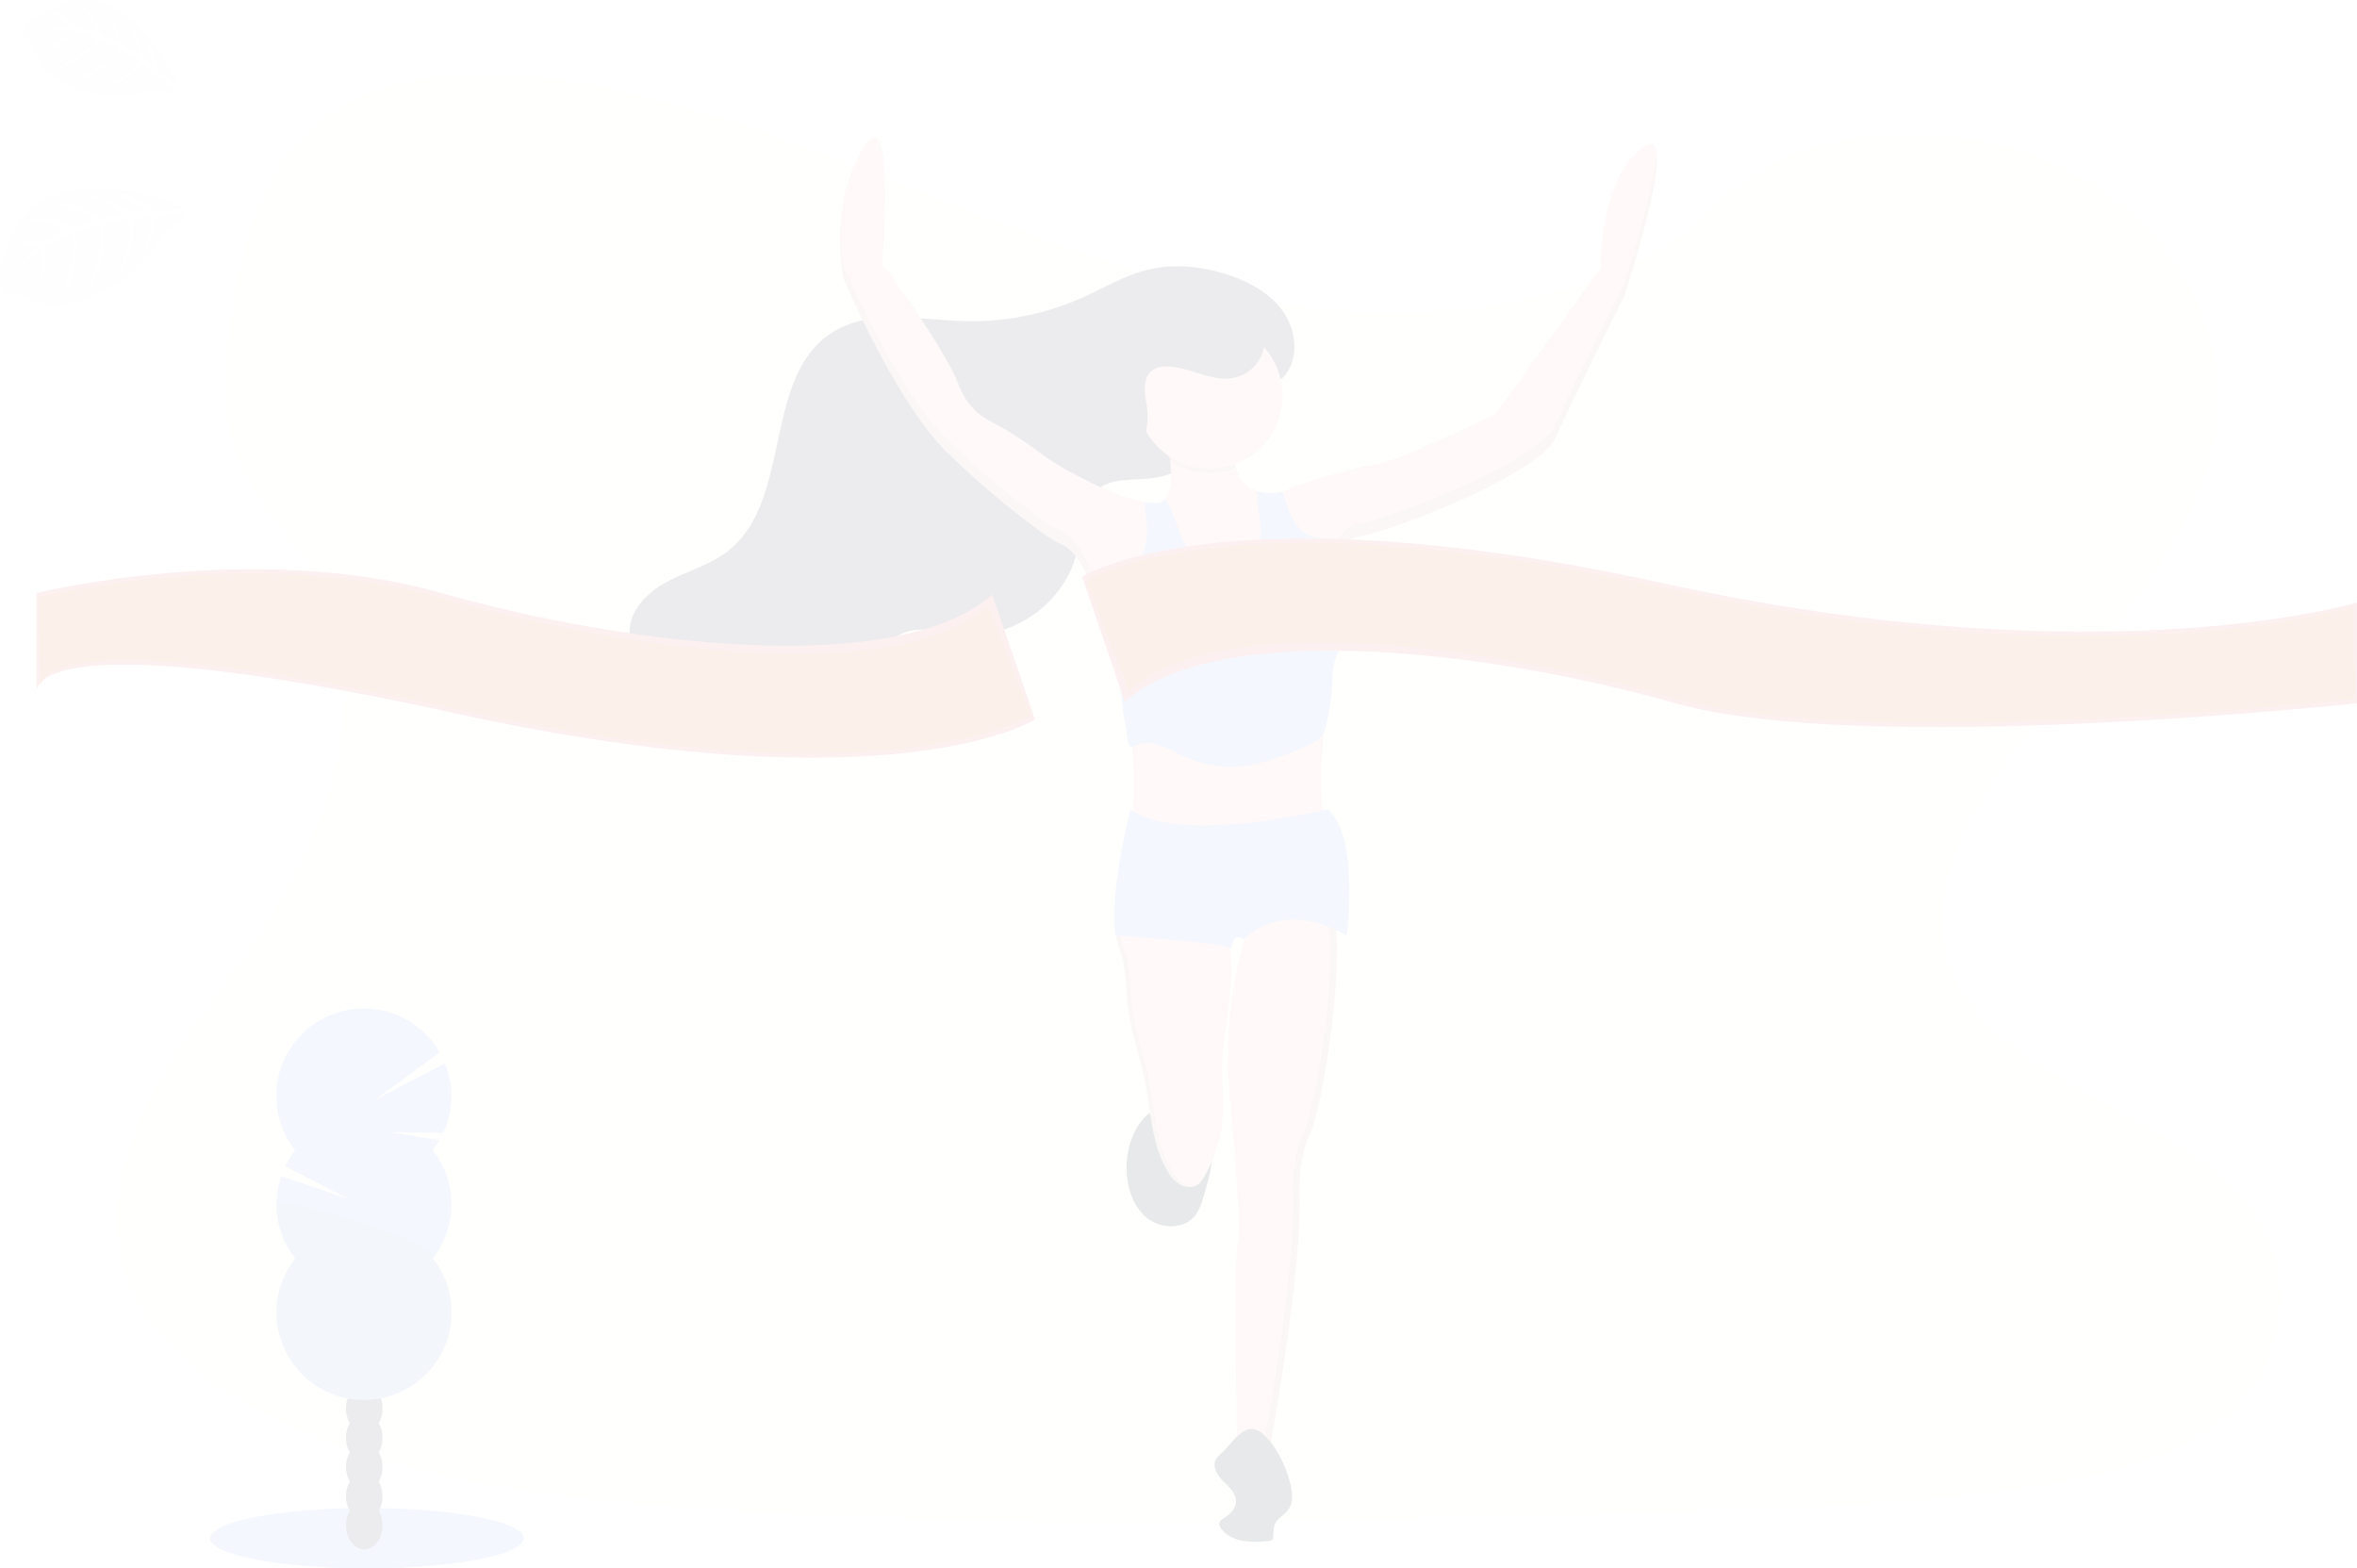 <svg xmlns="http://www.w3.org/2000/svg" viewBox="0 0 924.27 614.98"><defs><style>.cls-1{opacity:0.1;}.cls-2{fill:#f9ac1b;}.cls-2,.cls-5,.cls-8{opacity:0.1;}.cls-2,.cls-5{isolation:isolate;}.cls-3{fill:#92b0ee;}.cls-4{fill:#3f3d56;}.cls-6{fill:#0d1f25;}.cls-7{fill:#fabdbd;}.cls-9{fill:#f86d70;}.cls-10{fill:#e36329;}.cls-11{fill:#6c63ff;}</style></defs><title>alert_bg</title><g id="Layer_2" data-name="Layer 2"><g id="contributor"><g class="cls-1"><path class="cls-2" d="M538.73,122.66C484.36,120.73,432.57,103.17,383.15,84S284.72,43.52,231.65,33.35C197.51,26.8,158.47,25.88,131,44.18c-26.47,17.64-35,48-39.62,76.23-3.46,21.22-5.49,43.55,4,63.42,6.59,13.8,18.27,25.39,26.35,38.61,28.12,46,8.24,102.67-22.22,147.56-14.28,21.06-30.88,41.17-41.91,63.57s-16.13,48.1-6.48,71c9.56,22.68,32.35,39.69,57,51.66C158.27,580.5,217.34,587.47,275,591.41c127.56,8.73,255.8,4.95,383.69,1.17,47.33-1.4,94.87-2.82,141.43-10.14,25.86-4.07,52.55-10.52,71.33-26.09,23.83-19.77,29.73-53.25,13.76-78-26.78-41.58-100.82-51.91-119.56-96.53-10.3-24.56.28-51.92,15.26-74.7,32.13-48.86,86-91.74,88.8-147.6,1.95-38.36-23.94-76.78-64-94.94-41.95-19-100.13-16.64-131.07,14.86C642.76,111.8,586.75,124.28,538.73,122.66Z"/><ellipse class="cls-3" cx="143.88" cy="603.15" rx="61.51" ry="11.83"/><ellipse class="cls-4" cx="142.84" cy="598.13" rx="7.16" ry="9.38"/><ellipse class="cls-4" cx="142.84" cy="586.67" rx="7.16" ry="9.38"/><ellipse class="cls-4" cx="142.84" cy="575.21" rx="7.16" ry="9.38"/><ellipse class="cls-4" cx="142.84" cy="563.76" rx="7.16" ry="9.38"/><ellipse class="cls-4" cx="142.84" cy="552.3" rx="7.16" ry="9.38"/><ellipse class="cls-4" cx="142.84" cy="540.84" rx="7.16" ry="9.38"/><ellipse class="cls-4" cx="142.84" cy="529.38" rx="7.16" ry="9.38"/><path class="cls-3" d="M169.65,451a34,34,0,0,0,2.67-3.92L153.5,444l20.35.15a34.34,34.34,0,0,0,.66-27.18l-27.3,14.17,25.2-18.48A34.3,34.3,0,1,0,115.75,451a34.62,34.62,0,0,0-3.92,6.26l24.43,12.69-26-8.74a34.29,34.29,0,0,0,5.53,32.21,34.3,34.3,0,1,0,53.92,0,34.3,34.3,0,0,0,0-42.42Z"/><path class="cls-5" d="M108.42,472.16a34.16,34.16,0,0,0,7.34,21.21,34.3,34.3,0,1,0,53.92,0C174.26,487.55,108.42,468.33,108.42,472.16Z"/><path class="cls-6" d="M441.87,460.4c.52,6.72,3.11,13.68,8.55,17.64s14.11,3.89,18.27-1.44a20.43,20.43,0,0,0,3-6.6c3.5-11.07,6-23.19,2.15-34.15-8.66-.56-18.7-4.64-25.2,2.52C443.42,444.21,441.27,452.63,441.87,460.4Z"/><path class="cls-7" d="M482.08,392.66c-1.15,9.77-3.11,19.5-2.91,29.34.08,3.8.48,7.56.49,11.38a56.07,56.07,0,0,1-7.56,28.2,9.46,9.46,0,0,1-2.07,2.67c-2,1.61-5,1.48-7.23.24a14.22,14.22,0,0,1-5.13-5.57c-6.26-10.72-6.44-23.75-8.91-35.91-1.9-9.3-5.23-18.32-6.43-27.73-.78-6.06-.66-12.23-1.91-18.21-.38-1.81-1.44-4.52-2.13-7.18-.64-2.38-1-4.71-.34-6.32,1.34-3.29,5.71-2,8.56-1.81a197.09,197.09,0,0,0,30.13-.08,2.59,2.59,0,0,1,3.49,1.81,40.77,40.77,0,0,1,1.82,6.72C483.34,377.54,483,385.21,482.08,392.66Z"/><g class="cls-8"><path d="M478.22,361.69a7.39,7.39,0,0,0-1.55,0c-4.81.39-9.62.58-14.43.6Q470.23,362.31,478.22,361.69Z"/><path d="M464.51,464.49a14.22,14.22,0,0,1-5.13-5.57c-6.26-10.72-6.44-23.75-8.91-35.91-1.9-9.3-5.23-18.32-6.43-27.73-.78-6.06-.66-12.23-1.91-18.21-.38-1.81-1.44-4.52-2.13-7.18-.64-2.38-1-4.71-.34-6.32a3.58,3.58,0,0,1,3.36-2.18c-2.13-.14-4.2.11-5,2.18-.66,1.6-.3,3.94.34,6.32.7,2.66,1.76,5.38,2.13,7.18,1.24,6,1.13,12.16,1.91,18.21,1.2,9.42,4.53,18.43,6.43,27.73,2.48,12.16,2.65,25.2,8.91,35.91a14.22,14.22,0,0,0,5.13,5.57,7.46,7.46,0,0,0,4.4.89A7.75,7.75,0,0,1,464.51,464.49Z"/></g><path class="cls-7" d="M513.85,444.19c-5,10.08-4.2,24.36-4.2,24.36.84,33.61-12.6,104.18-12.6,104.18H485.28s-1.68-78.13,0-84.86-.84-30.25-3.36-63c-1.87-24.36,3.23-46.44,6-56.13.94-3.36,1.6-5.2,1.6-5.2s19.32-28.57,30.25-15.12c2.52,3.13,3.86,9.44,4.32,17.4C525.54,392.09,517.71,436.45,513.85,444.19Z"/><path class="cls-5" d="M524,365.81c-.46-8-1.78-14.28-4.32-17.4a8.65,8.65,0,0,0-8.25-3.5,9,9,0,0,1,5.73,3.5c2.52,3.13,3.86,9.44,4.32,17.4,1.5,26.28-6.33,70.64-10.2,78.38-5,10.08-4.2,24.36-4.2,24.36.84,33.61-12.6,104.18-12.6,104.18H497s13.44-70.57,12.6-104.18c0,0-.84-14.28,4.2-24.36C517.71,436.45,525.54,392.09,524,365.81Z"/><path class="cls-6" d="M479.17,569.67a10.92,10.92,0,0,0-2.4,2.62c-1.5,2.84.63,6.23,2.92,8.49s5,4.68,5,7.9c0,2.59-2,4.81-4.15,6.18-1.18.74-2.65,1.68-2.41,3.07a2.89,2.89,0,0,0,.45,1c1.88,2.88,5.22,4.57,8.59,5.21a38.77,38.77,0,0,0,10.3.08,2.08,2.08,0,0,0,1.41-.49,1.92,1.92,0,0,0,.38-1.16c.17-1.78.06-3.66.84-5.27,1.09-2.19,3.6-3.31,5-5.28,2-2.69,1.74-6.43,1-9.7-1.68-7.12-5.42-15.23-11-20.16C488.61,556.5,483.51,565.57,479.17,569.67Z"/><path class="cls-4" d="M504.62,146.18c4.69-7,3.47-16.8-1.32-23.78S490.82,111,482.88,108.22c-10.7-3.81-22.51-5.12-33.51-2.25-8.75,2.28-16.62,7-24.87,10.72a106.94,106.94,0,0,1-46.44,9.24c-17.74-.5-37.17-5-52,4.65-27.24,17.72-15.12,65.94-40.89,85.7-6.95,5.33-15.69,7.65-23.42,11.76s-15.06,11.26-14.87,20c.08,4.2,1.93,8.21,4.2,11.76,9.66,15.32,27.73,24.79,45.81,24.62s35.74-9.8,46.17-24.6c2.61-3.71,4.91-7.83,8.7-10.3,7.56-5,17.53-1.49,26.55-.75,20.09,1.64,40.18-13.44,44.18-33.23,1.68-8.44,1.39-18.53,8.18-23.84,5.49-4.28,13.21-3.36,20.16-4.09,12.72-1.32,22.76-9.24,29.67-19.59,3.17-4.75,3.54-10.42,7.86-14.16C493,149.77,500.17,152.8,504.62,146.18Z"/><g class="cls-8"><path d="M361.26,127.55a106.51,106.51,0,0,0,22-1.68c-2,.06-4,.06-6,0-13.92-.39-28.88-3.26-41.87.2C343.92,126.15,352.78,127.31,361.26,127.55Z"/><path d="M334.89,251.2c-3.79,2.47-6.09,6.6-8.7,10.3A59,59,0,0,1,293,284.36c1,0,2,.07,3,.06,18.11-.18,35.74-9.8,46.17-24.6,2.61-3.71,4.91-7.83,8.7-10.3l.66-.4C345.58,248.3,339.76,248,334.89,251.2Z"/><path d="M502.46,122.38C497.68,115.44,490,111,482,108.19c-10.7-3.81-22.51-5.12-33.51-2.25l-.74.2a64.31,64.31,0,0,1,18.28,3.73c7.94,2.83,15.64,7.25,20.42,14.19s6,16.8,1.32,23.78c-4.45,6.65-11.65,3.61-16.37,7.7-4.32,3.74-4.69,9.41-7.86,14.16-5.94,8.88-14.21,16-24.5,18.65,3.54-.42,7.27-.37,10.8-.74,12.72-1.32,22.76-9.24,29.67-19.59,3.17-4.75,3.54-10.42,7.86-14.16,4.71-4.09,11.91-1.06,16.37-7.7C508.47,139.15,507.25,129.32,502.46,122.38Z"/><path d="M433.93,189.29c-6.91.72-14.64-.18-20.16,4.09-6.8,5.3-6.47,15.39-8.18,23.84-2.95,14.76-14.93,26.94-29.15,31.46l1,.09c20.09,1.64,40.18-13.44,44.18-33.23,1.68-8.44,1.39-18.53,8.18-23.84a15.17,15.17,0,0,1,5.22-2.52C434.64,189.2,434.29,189.26,433.93,189.29Z"/></g><path class="cls-7" d="M636.93,116.1S616.77,156.43,610,171.56,542,209.36,533.59,210.2a10.82,10.82,0,0,0-6,2.89c-4.75,4.2-7.44,11.39-7.44,11.39s3.36,22.68-.84,60.49c-.08.73-.16,1.46-.23,2.17-3.66,36,4,44.46,4,44.46s-81.5,31.09-79-9.24c.79-12.69.67-22-.11-29.72a124.82,124.82,0,0,0-4.82-23.41c-2-7-4.37-14.6-6.83-25A109.67,109.67,0,0,0,427.68,229l-.17-.45c-4.2-10.43-8.4-13.8-10.8-14.89a36.32,36.32,0,0,1-6.45-3.63A339.37,339.37,0,0,1,371,177C350.83,156.85,330.67,109,330.67,109s-5.88-27.73,7.56-50.41,7.56,44.53,7.56,44.53S370.16,135.85,376,151c3,7.78,7.83,11.76,11.76,13.83a139.47,139.47,0,0,1,18.6,11.63,108.62,108.62,0,0,0,12.51,8.17c9.39,5,20.64,10.73,30,12.22a28.31,28.31,0,0,0,4.43.38,4.59,4.59,0,0,0,3.7-1.68c2.52-3,2.46-9.35,1.88-14.6a74.2,74.2,0,0,0-1.38-8.09S484.86,155.6,484,176.6a23.47,23.47,0,0,0,.64,6.91,12,12,0,0,0,8.14,8.91,20.16,20.16,0,0,0,10.08.33,9.86,9.86,0,0,0,3-1c2.52-1.68,27.73-9.24,35.29-10.08s45.37-19.32,45.37-19.32l41.17-57.13s-.84-33.61,16-47S636.93,116.1,636.93,116.1Z"/><g class="cls-8"><path d="M519.08,282.1a167.52,167.52,0,0,0-1,20.33c.08-4.44.38-9.5,1-15.29.07-.71.14-1.44.23-2.17a329.46,329.46,0,0,0,2.1-39,337.5,337.5,0,0,1-2.1,33.93C519.26,280.67,519.15,281.4,519.08,282.1Z"/><path d="M458.43,172.29c-.56.33-.84.53-.84.53a72,72,0,0,1,1.61,10.92A51.53,51.53,0,0,0,458.43,172.29Z"/><path d="M346.19,98.52c.41-5.88,1-16.43.91-25.8C347,85.25,345.83,98,345.83,98Z"/><path d="M444.17,321.38a5.52,5.52,0,0,1-.06,1c-2.52,40.33,79,9.24,79,9.24a13.68,13.68,0,0,1-2.13-4.27C508.69,331.71,447,352,444.17,321.38Z"/><path d="M636.93,111.06S616.77,151.39,610,166.51,542,204.32,533.59,205.16a10.82,10.82,0,0,0-6,2.89c-4.75,4.2-7.44,11.39-7.44,11.39s.2,1.37.45,4c.94-2.16,3.36-7.12,7-10.33a10.82,10.82,0,0,1,6-2.89c8.4-.84,69.73-23.52,76.45-38.65s26.89-55.45,26.89-55.45,14.21-43.14,12.64-56C648.28,76.59,636.93,111.06,636.93,111.06Z"/><path d="M444,287.6a124.82,124.82,0,0,0-4.82-23.41c-2-7-4.37-14.6-6.83-25a109.67,109.67,0,0,0-4.67-15.25l-.17-.45c-4.2-10.43-8.4-13.8-10.8-14.89a36.32,36.32,0,0,1-6.45-3.63A339.37,339.37,0,0,1,371,172c-20.16-20.16-40.33-68.05-40.33-68.05a76,76,0,0,1-1.24-12.25A81,81,0,0,0,330.67,109S350.83,156.85,371,177a339.37,339.37,0,0,0,39.26,33,36.32,36.32,0,0,0,6.5,3.63c2.39,1.09,6.59,4.46,10.8,14.89l.17.45a109.67,109.67,0,0,1,4.65,15.25c2.46,10.4,4.84,18,6.83,25A124.82,124.82,0,0,1,444,292.64c.35,3.51.56,7.33.62,11.64A146.34,146.34,0,0,0,444,287.6Z"/></g><path class="cls-3" d="M527.22,251.1a50,50,0,0,0-3.36,6.62c-1.27,3.53-1.28,7.37-1.51,11.11A89.17,89.17,0,0,1,520,284.39a17.2,17.2,0,0,1-.84,2.76,7.29,7.29,0,0,1-1,1.68,7.17,7.17,0,0,1-1.56,1.42,18.33,18.33,0,0,1-2.85,1.55c-11.7,5.46-24.45,10.28-37.21,8.4A54.15,54.15,0,0,1,461,295c-4.62-2.24-9.85-4.91-14.64-3h0a7.37,7.37,0,0,1-2.34.73,2.23,2.23,0,0,1-.47,0c-1.58-.3-1.58-5.63-1.94-7.2-1.38-6-1.59-10.92-2.41-16.16a53,53,0,0,0-2-8.54c-3.36-10.17-4.38-21-4.38-31.66,0-.53-3.78,0-5-.05-.32,0-.5-.05-.42-.16a1.68,1.68,0,0,1,.25-.29,3.84,3.84,0,0,1,1.5-.75l1-.29c5.19-1.47,10.92-2.08,14.8-5.74,4-3.77,5-9.8,4.86-15.31-.05-1.77-.92-6.07-.77-9.65a28.31,28.31,0,0,0,4.43.38,4.59,4.59,0,0,0,3.7-1.68,66.37,66.37,0,0,1,3.63,8.4c1.43,3.51,2.52,7.21,4.61,10.38a17.59,17.59,0,0,0,15.73,8.06c6.17-.52,11.91-5.26,13-11.34,1-5.34-1.28-13-1.23-18.56a20.16,20.16,0,0,0,10.08.33,9.11,9.11,0,0,1,.36,1.05c1.89,6.49,4.41,13.93,10.75,16.23,4.1,1.48,8.95.37,12.74,2.52a8.18,8.18,0,0,1,.84.55,9.3,9.3,0,0,1,2.23,2.36,19,19,0,0,1,2.7,8.47A47,47,0,0,1,527.22,251.1Z"/><path class="cls-5" d="M484.66,183.5a28.63,28.63,0,0,1-25.73-2.6,74.2,74.2,0,0,0-1.38-8.09s27.31-17.22,26.47,3.78A23.47,23.47,0,0,0,484.66,183.5Z"/><circle class="cls-7" cx="474.35" cy="155.17" r="28.57"/><path class="cls-9" d="M424.37,226.17s55.45-35.29,227.68,2.52,272.21,7.56,272.21,7.56v39.49s-193.24,21-267.17,0-179.18-33.12-216-.6Z"/><path class="cls-5" d="M424.37,226.17s55.45-35.29,227.68,2.52,272.21,7.56,272.21,7.56v39.49s-193.24,21-267.17,0-179.18-33.12-216-.6Z"/><path class="cls-10" d="M426.05,227.85s53.77-35.29,226,2.52,270.53,7.56,270.53,7.56l.84,36.13s-191.56,21-265.49,0-178.34-35.64-215.2-3.12Z"/><path class="cls-9" d="M405.84,282.12s-55.45,35.29-227.68-2.52S14.32,272,14.32,272V232.55s84.86-21,158.79,0,179.18,33.12,216,.6Z"/><path class="cls-5" d="M405.84,282.12s-55.45,35.29-227.68-2.52S14.32,272,14.32,272V232.55s84.86-21,158.79,0,179.18,33.12,216,.6Z"/><path class="cls-10" d="M404.16,280.44s-53.77,35.29-226-2.52S16,270.36,16,270.36l-.84-36.13s83.18-21,157.11,0,178.34,35.64,215.2,3.12Z"/><path class="cls-4" d="M449.79,159.9c-.84-5.24-2.13-11.85,2.25-14.85a9.33,9.33,0,0,1,5.2-1.34c9.08-.09,17.76,6.23,26.67,4.39a15,15,0,0,0,5.88-26.78c-3.5-2.6-7.93-3.55-12.22-4.43-11.27-2.32-23-4.63-34.15-1.68s-21.29,12.92-20.4,24.36c.42,5.48,3.21,10.45,6.12,15.12,2.22,3.55,10.85,20.16,15,20.42C450.11,175.46,450.37,163.33,449.79,159.9Z"/><path class="cls-3" d="M520.57,317.32s-58,14.28-77.29,0c0,0-8.4,32.77-5.88,49.57,0,0,41.17,2.52,45.37,5,0,0,.84-6.72,5-3.36,0,0,14.28-16.8,40.33-1.68C528.13,366.89,533.17,327.41,520.57,317.32Z"/><path class="cls-5" d="M489.8,121.32a16.67,16.67,0,0,0-1.87-1.18,15,15,0,0,1-8.23,24.59c-8.91,1.85-17.58-4.48-26.67-4.39a9.33,9.33,0,0,0-5.2,1.34c-4.39,3-3.1,9.6-2.26,14.85.55,3.43.33,15.56-5.57,15.23h-.1c1.62,2,3.13,3.31,4.3,3.36,5.88.33,6.12-11.76,5.57-15.23-.84-5.24-2.13-11.85,2.26-14.85a9.33,9.33,0,0,1,5.2-1.34c9.08-.09,17.76,6.23,26.67,4.39a15,15,0,0,0,5.88-26.78Z"/><g class="cls-8"><path class="cls-11" d="M72.55,81.41S9.73,55,1.49,102.64c0,0-4.29,7.42,1.68,13.55,0,0,1.29-3.29,7.36.12a31.59,31.59,0,0,0,6.86,2.78,15.43,15.43,0,0,0,9.76-.52h0s20.66-1.12,38-28.15c0,0,7.44-4.6,7.82-6.33l-12.45.84s.95,9.12-4.2,14.59c0,0,4.58-14.14,2.38-14.54-.45-.08-6.58.73-6.58.73s1.59,15.85-6.72,24c0,0,7.71-16.12,4.35-23.76L40.6,87.77s2.52,16.67-6.57,26.37c0,0,7.47-17.14,4.59-25.85l-8.8,3s2.13,16.32-5.48,24.36c0,0,6.64-20.68,3.51-23.52,0,0-7.91,3.21-9.61,5,0,0,1.26,11.76-3.58,16,0,0,3-14.28,1.5-14.87,0,0-9.2,6.92-12,12.9,0,0,3.5-9.12,10.84-14.28,0,0-6.17-1-10.92,1.54,0,0,3.18-6.06,13.15-3.18,0,0,7.39-5.11,8.86-5,0,0-9.43-4.2-16.24-3.69,0,0,7.3-4.2,18.55,2.82l8.77-3.18S25,79.86,18.89,79.89c0,0,8.12-3.13,20.57,5.6l9-1.84S38.36,77.47,31.56,76c0,0,8.16-1.29,19.47,7.19l6.15-.52s-7.44-4.38-9.7-5.44-2.15-1.76-2.15-1.76a29.32,29.32,0,0,1,14.43,6.94S72.49,82.2,72.55,81.41Z"/></g><g class="cls-8"><path class="cls-11" d="M70.23,34.06S47.93-17.41,15.93,6.2c0,0-6.78,2-6.72,9,0,0,2.64-1.22,4.3,4.26A26.37,26.37,0,0,0,16,25a12.6,12.6,0,0,0,6,5.23h0S35,41.35,60.72,35.19c0,0,7,1.51,8.26.7l-7.87-6.6s-4.62,6-10.82,6.25c0,0,10.78-5.8,9.7-7.29-.22-.3-4.32-3.31-4.32-3.31S47.57,35.25,38,35.41c0,0,13.77-5.19,16.12-11.64l-6.46-4.2s-8,11.33-18.93,11.92c0,0,14.2-5.88,17.45-12.74L39.28,15.5s-8,10.92-17.11,11.33c0,0,15.72-8.5,15.48-12,0,0-6.53-2.6-8.59-2.45,0,0-5.94,7.69-11.24,7.47,0,0,9.91-6.8,9.36-8,0,0-9.41-1.13-14.48.84,0,0,7.28-3.43,14.58-2.3,0,0-3.07-4.14-7.34-5.29,0,0,5.34-1.79,9.63,5.6,0,0,7.29,1.17,8.14,2,0,0-3.19-7.89-7.56-11.44,0,0,6.72,1.68,9.41,12.24l7,3.12S42.89,6,39.2,2.59c0,0,6.61,2.76,9,15l6.38,4s-2.48-9.41-5.69-14.1c0,0,5.58,3.87,7.48,15.36l3.95,3.19s-1.93-6.84-2.66-8.75-.27-2.27-.27-2.27A24.21,24.21,0,0,1,62,27.43S69.77,34.5,70.23,34.06Z"/></g></g></g></g></svg>